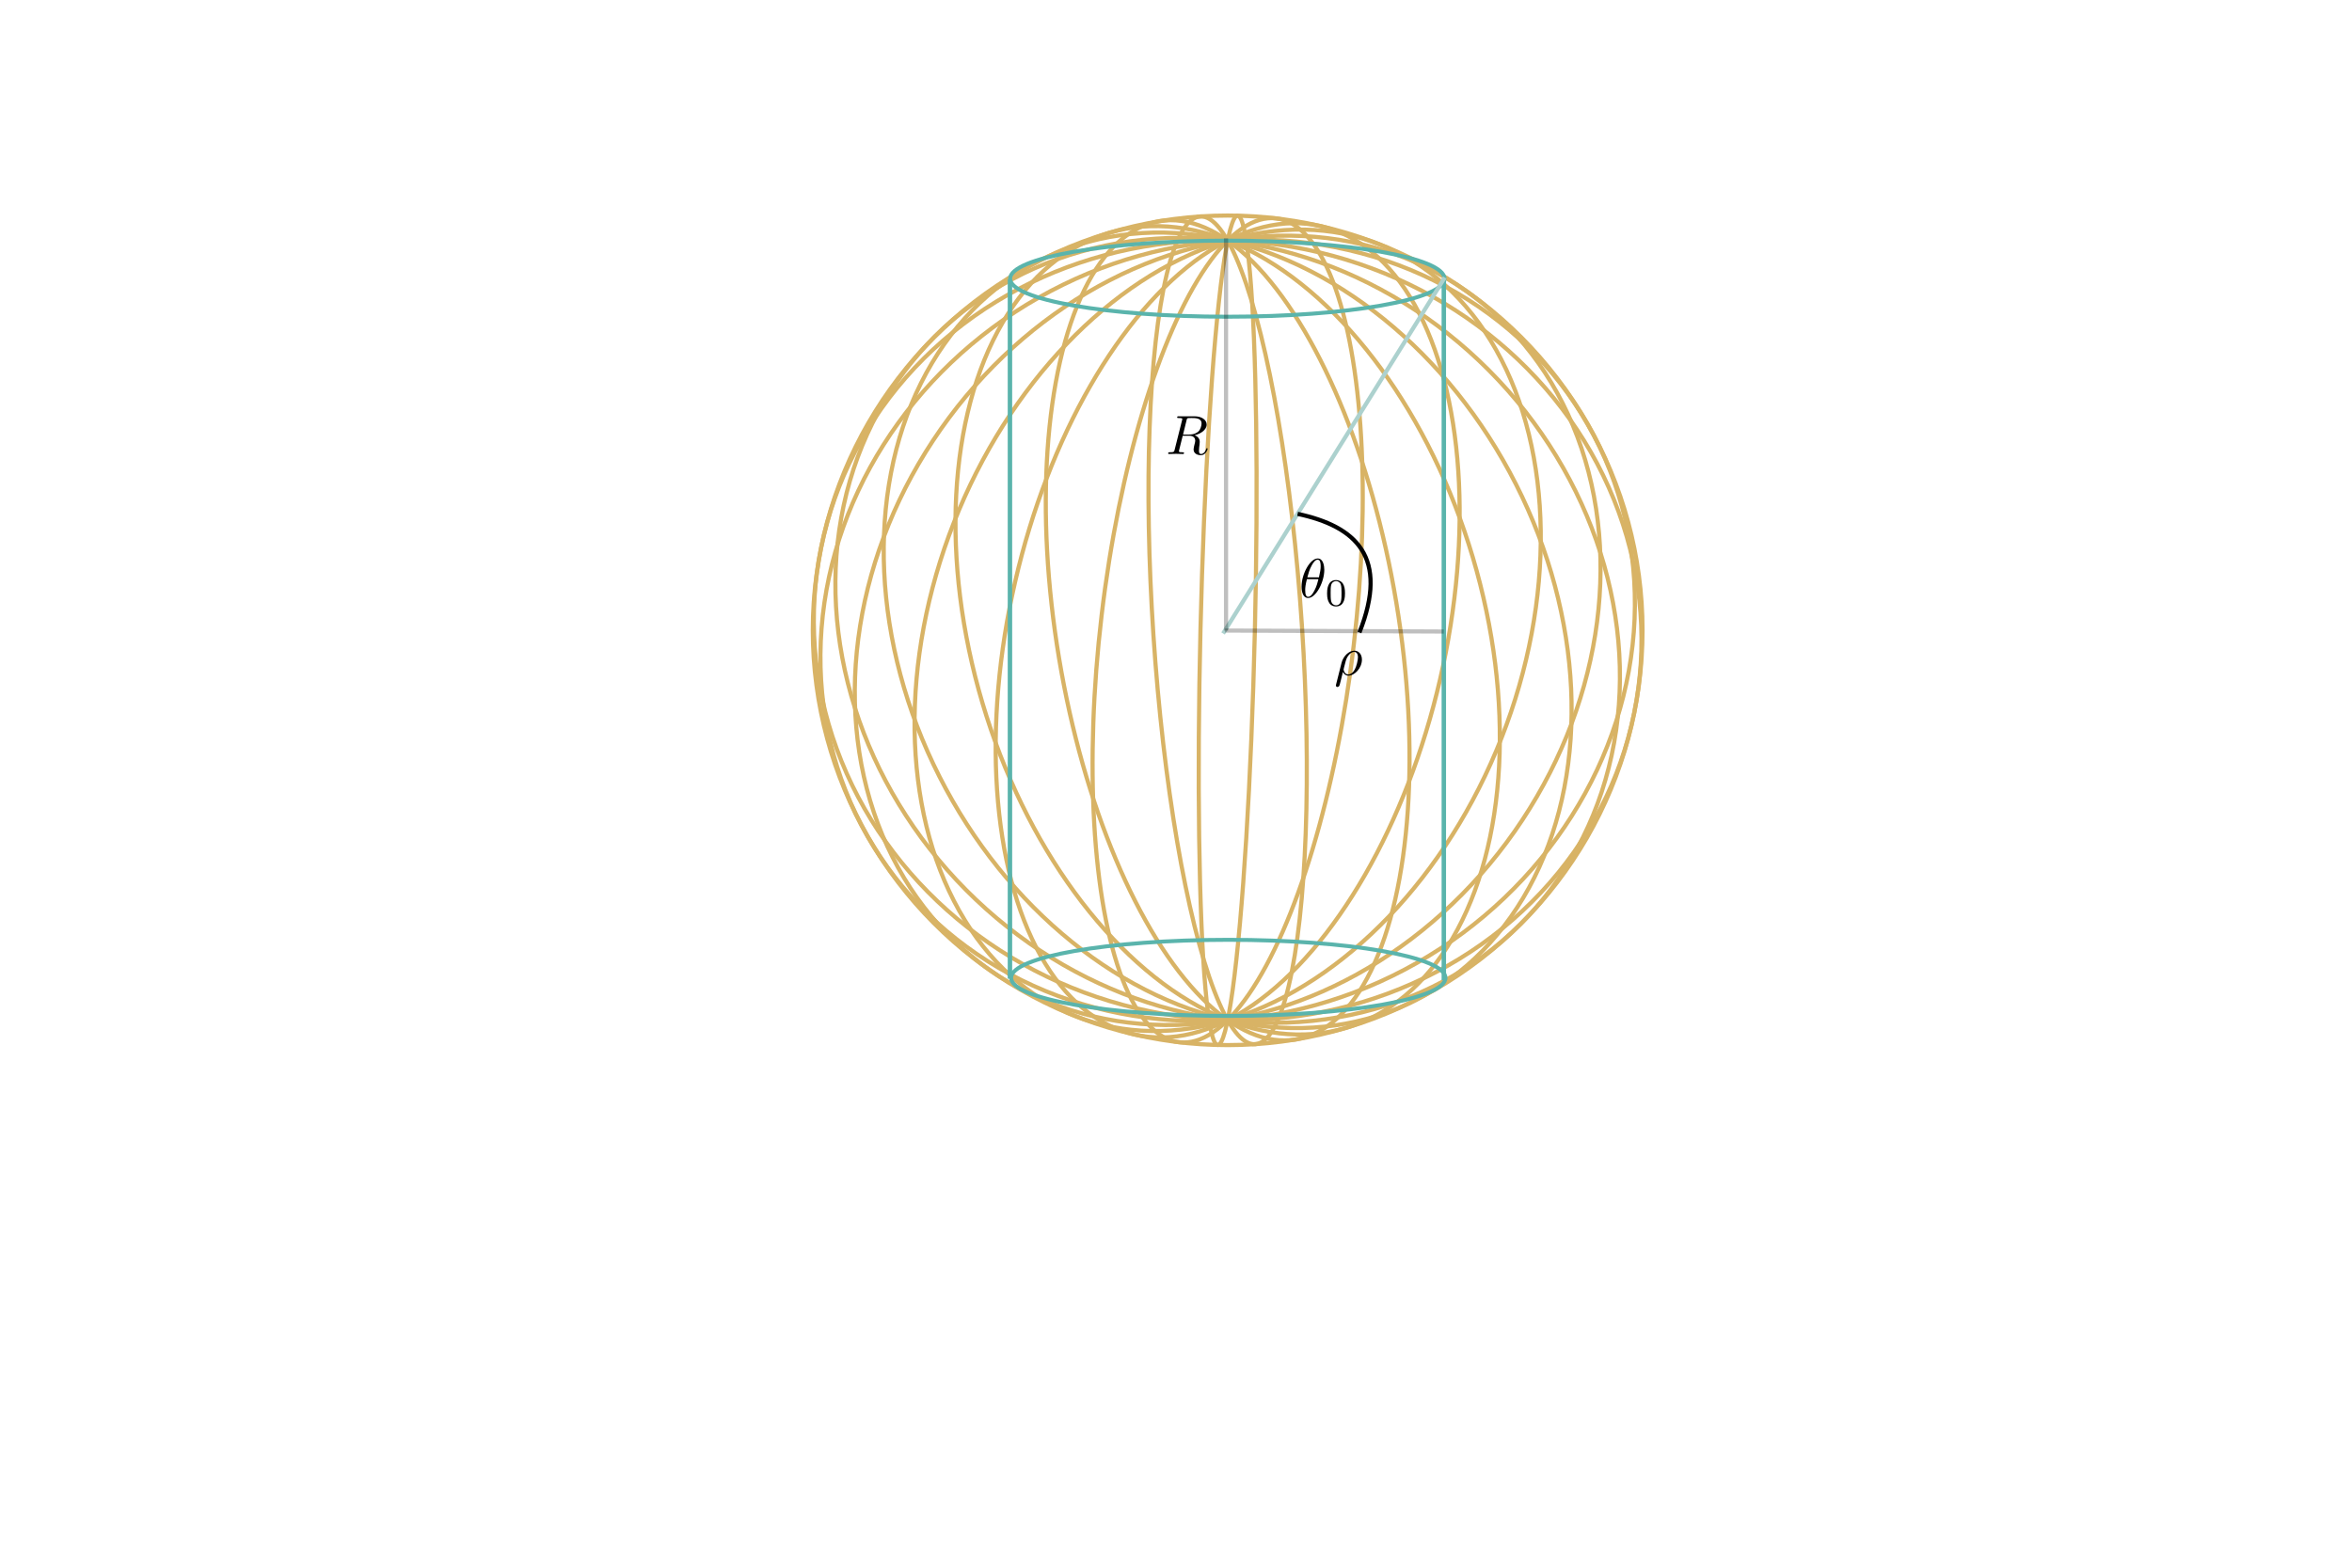 <?xml version="1.0" encoding="UTF-8" standalone="no"?>
<!-- Created with Inkscape (http://www.inkscape.org/) -->

<svg
   width="150mm"
   height="100mm"
   viewBox="0 0 150 100"
   version="1.1"
   id="svg1"
   inkscape:version="1.4 (e7c3feb100, 2024-10-09)"
   sodipodi:docname="sphere_cylinder.svg"
   xmlns:inkscape="http://www.inkscape.org/namespaces/inkscape"
   xmlns:sodipodi="http://sodipodi.sourceforge.net/DTD/sodipodi-0.dtd"
   xmlns="http://www.w3.org/2000/svg"
   xmlns:svg="http://www.w3.org/2000/svg">
  <sodipodi:namedview
     id="namedview1"
     pagecolor="#ffffff"
     bordercolor="#000000"
     borderopacity="0.25"
     inkscape:showpageshadow="2"
     inkscape:pageopacity="0.0"
     inkscape:pagecheckerboard="0"
     inkscape:deskcolor="#d1d1d1"
     inkscape:document-units="mm"
     inkscape:zoom="2.3722693"
     inkscape:cx="266.41158"
     inkscape:cy="144.79806"
     inkscape:window-width="1590"
     inkscape:window-height="858"
     inkscape:window-x="3"
     inkscape:window-y="3"
     inkscape:window-maximized="1"
     inkscape:current-layer="svg1" />
  <defs
     id="defs1">
    <inkscape:perspective
       sodipodi:type="inkscape:persp3d"
       inkscape:vp_x="0 : 50 : 1"
       inkscape:vp_y="0 : 1000 : 0"
       inkscape:vp_z="150 : 50 : 1"
       inkscape:persp3d-origin="75 : 33.333333 : 1"
       id="perspective1" />
    <g
       id="g1744">
      <g
         id="g2542">
        <path
           d="m 4.531,-4.984 c 0,-0.656 -0.172,-2.047 -1.188,-2.047 -1.391,0 -2.922,2.812 -2.922,5.094 0,0.938 0.281,2.047 1.188,2.047 1.406,0 2.922,-2.859 2.922,-5.094 z M 1.469,-3.625 C 1.641,-4.25 1.844,-5.047 2.25,-5.766 2.516,-6.25 2.875,-6.812 3.328,-6.812 c 0.484,0 0.547,0.641 0.547,1.203 0,0.5 -0.078,1 -0.312,1.984 z m 2,0.328 C 3.359,-2.844 3.156,-2 2.766,-1.281 c -0.344,0.688 -0.719,1.172 -1.156,1.172 -0.328,0 -0.531,-0.297 -0.531,-1.219 0,-0.422 0.062,-1 0.312,-1.969 z m 0,0"
           id="path3624" />
      </g>
      <g
         id="g6920">
        <path
           d="M 3.594,-2.219 C 3.594,-2.984 3.5,-3.547 3.188,-4.031 2.969,-4.344 2.531,-4.625 1.984,-4.625 c -1.625,0 -1.625,1.906 -1.625,2.406 0,0.5 0,2.359 1.625,2.359 1.609,0 1.609,-1.859 1.609,-2.359 z M 1.984,-0.062 c -0.328,0 -0.75,-0.188 -0.891,-0.75 C 1,-1.219 1,-1.797 1,-2.312 1,-2.828 1,-3.359 1.094,-3.734 1.25,-4.281 1.688,-4.438 1.984,-4.438 c 0.375,0 0.734,0.234 0.859,0.641 0.109,0.375 0.125,0.875 0.125,1.484 0,0.516 0,1.031 -0.094,1.469 -0.141,0.641 -0.609,0.781 -0.891,0.781 z m 0,0"
           id="path6001" />
      </g>
    </g>
    <g
       id="g5176">
      <g
         id="g9067">
        <path
           d="m 3.734,-6.125 c 0.062,-0.234 0.094,-0.328 0.281,-0.359 C 4.109,-6.5 4.422,-6.5 4.625,-6.5 c 0.703,0 1.812,0 1.812,0.984 0,0.344 -0.156,1.031 -0.547,1.422 -0.266,0.25 -0.781,0.578 -1.688,0.578 H 3.094 Z m 1.438,2.734 c 1.016,-0.219 2.188,-0.922 2.188,-1.922 0,-0.859 -0.891,-1.5 -2.203,-1.5 H 2.328 c -0.203,0 -0.297,0 -0.297,0.203 C 2.031,-6.5 2.125,-6.5 2.312,-6.5 c 0.016,0 0.203,0 0.375,0.016 0.188,0.031 0.266,0.031 0.266,0.172 0,0.031 0,0.062 -0.031,0.188 l -1.344,5.344 C 1.484,-0.391 1.469,-0.312 0.672,-0.312 0.5,-0.312 0.406,-0.312 0.406,-0.109 0.406,0 0.531,0 0.547,0 c 0.281,0 0.984,-0.031 1.25,-0.031 0.281,0 1,0.031 1.281,0.031 0.078,0 0.188,0 0.188,-0.203 0,-0.109 -0.078,-0.109 -0.281,-0.109 -0.359,0 -0.641,0 -0.641,-0.172 0,-0.062 0.016,-0.109 0.031,-0.172 l 0.656,-2.641 h 1.188 c 0.906,0 1.078,0.562 1.078,0.906 0,0.141 -0.078,0.453 -0.141,0.688 C 5.094,-1.422 5,-1.062 5,-0.859 5,0.219 6.203,0.219 6.328,0.219 c 0.844,0 1.203,-1 1.203,-1.141 0,-0.125 -0.109,-0.125 -0.125,-0.125 -0.094,0 -0.109,0.062 -0.125,0.141 C 7.031,-0.172 6.594,0 6.375,0 6.047,0 5.969,-0.219 5.969,-0.609 c 0,-0.312 0.062,-0.812 0.109,-1.141 0.016,-0.141 0.031,-0.328 0.031,-0.469 0,-0.766 -0.672,-1.078 -0.938,-1.172 z m 0,0"
           id="path9287" />
      </g>
    </g>
    <g
       id="g1751">
      <g
         id="g8292">
        <path
           d="m 0.328,1.719 c -0.031,0.125 -0.031,0.141 -0.031,0.172 0,0.141 0.109,0.266 0.281,0.266 0.203,0 0.328,-0.188 0.344,-0.219 0.062,-0.078 0.375,-1.422 0.641,-2.5 0.203,0.406 0.516,0.672 0.984,0.672 C 3.719,0.109 5,-1.297 5,-2.781 c 0,-1.062 -0.656,-1.625 -1.375,-1.625 -0.969,0 -2.016,1 -2.312,2.219 z m 2.219,-1.828 C 1.844,-0.109 1.688,-0.906 1.688,-1 c 0,-0.031 0.047,-0.234 0.078,-0.359 0.281,-1.125 0.375,-1.484 0.594,-1.875 0.438,-0.734 0.938,-0.953 1.234,-0.953 0.375,0 0.688,0.297 0.688,0.984 0,0.547 -0.281,1.656 -0.547,2.141 -0.328,0.641 -0.812,0.953 -1.188,0.953 z m 0,0"
           id="path454" />
      </g>
    </g>
  </defs>
  <g
     inkscape:label="Layer 1"
     inkscape:groupmode="layer"
     id="layer1" />
  <g
     inkscape:label="WireframeSphere"
     transform="translate(78.113,40.029)"
     id="g354"
     style="display:none;stroke:#d8b365;stroke-opacity:1">
    <g
       inkscape:label="Lines of Longitude"
       id="g353"
       style="stroke:#d8b365;stroke-opacity:1">
      <path
         sodipodi:cx="0"
         sodipodi:cy="0"
         sodipodi:rx="1.7353343"
         sodipodi:ry="26.458334"
         sodipodi:type="arc"
         sodipodi:arc-type="arc"
         sodipodi:start="1.5707963"
         sodipodi:end="4.712389"
         sodipodi:open="true"
         d="m 0,26.458 a 1.735,26.458 0 0 1 -1.503,-13.229 1.735,26.458 0 0 1 0,-26.458 A 1.735,26.458 0 0 1 0,-26.458"
         style="fill:none;stroke:#d8b365;stroke-width:0.265;stroke-opacity:1"
         transform="rotate(1.37)"
         id="path342" />
      <path
         sodipodi:cx="0"
         sodipodi:cy="0"
         sodipodi:rx="8.0955038"
         sodipodi:ry="26.458334"
         sodipodi:type="arc"
         sodipodi:arc-type="arc"
         sodipodi:start="1.5707963"
         sodipodi:end="4.712389"
         sodipodi:open="true"
         d="m 0,26.458 a 8.096,26.458 0 0 1 -7.011,-13.229 8.096,26.458 0 0 1 0,-26.458 A 8.096,26.458 0 0 1 0,-26.458"
         style="fill:none;stroke:#d8b365;stroke-width:0.265;stroke-opacity:1"
         transform="rotate(6.717)"
         id="path343" />
      <path
         sodipodi:cx="0"
         sodipodi:cy="0"
         sodipodi:rx="13.904046"
         sodipodi:ry="26.458334"
         sodipodi:type="arc"
         sodipodi:arc-type="arc"
         sodipodi:start="1.5707963"
         sodipodi:end="4.712389"
         sodipodi:open="true"
         d="m 0,26.458 a 13.904,26.458 0 0 1 -12.041,-13.229 13.904,26.458 0 0 1 0,-26.458 A 13.904,26.458 0 0 1 0,-26.458"
         style="fill:none;stroke:#d8b365;stroke-width:0.265;stroke-opacity:1"
         transform="rotate(12.991)"
         id="path344" />
      <path
         sodipodi:cx="0"
         sodipodi:cy="0"
         sodipodi:rx="18.765118"
         sodipodi:ry="26.458334"
         sodipodi:type="arc"
         sodipodi:arc-type="arc"
         sodipodi:start="1.5707963"
         sodipodi:end="4.712389"
         sodipodi:open="true"
         d="m 0,26.458 a 18.765,26.458 0 0 1 -16.251,-13.229 18.765,26.458 0 0 1 -1e-6,-26.458 A 18.765,26.458 0 0 1 0,-26.458"
         style="fill:none;stroke:#d8b365;stroke-width:0.265;stroke-opacity:1"
         transform="rotate(21.477)"
         id="path345" />
      <path
         sodipodi:cx="0"
         sodipodi:cy="0"
         sodipodi:rx="22.347446"
         sodipodi:ry="26.458334"
         sodipodi:type="arc"
         sodipodi:arc-type="arc"
         sodipodi:start="1.5707963"
         sodipodi:end="4.712389"
         sodipodi:open="true"
         d="m 0,26.458 a 22.347,26.458 0 0 1 -19.353,-13.229 22.347,26.458 0 0 1 0,-26.458 A 22.347,26.458 0 0 1 0,-26.458"
         style="fill:none;stroke:#d8b365;stroke-width:0.265;stroke-opacity:1"
         transform="rotate(35.04)"
         id="path346" />
      <path
         sodipodi:cx="0"
         sodipodi:cy="0"
         sodipodi:rx="24.406902"
         sodipodi:ry="26.458334"
         sodipodi:type="arc"
         sodipodi:arc-type="arc"
         sodipodi:start="1.5707963"
         sodipodi:end="4.712389"
         sodipodi:open="true"
         d="m 0,26.458 a 24.407,26.458 0 0 1 -21.137,-13.229 24.407,26.458 0 0 1 0,-26.458 A 24.407,26.458 0 0 1 0,-26.458"
         style="fill:none;stroke:#d8b365;stroke-width:0.265;stroke-opacity:1"
         transform="rotate(60.389)"
         id="path347" />
      <path
         sodipodi:cx="0"
         sodipodi:cy="0"
         sodipodi:rx="24.803137"
         sodipodi:ry="26.458334"
         sodipodi:type="arc"
         sodipodi:arc-type="arc"
         sodipodi:start="4.712389"
         sodipodi:end="1.5707963"
         sodipodi:open="true"
         d="M 0,-26.458 A 24.803,26.458 0 0 1 24.803,0 24.803,26.458 0 0 1 0,26.458"
         style="fill:none;stroke:#d8b365;stroke-width:0.265;stroke-opacity:1"
         transform="rotate(-78.445)"
         id="path348" />
      <path
         sodipodi:cx="0"
         sodipodi:cy="0"
         sodipodi:rx="23.509146"
         sodipodi:ry="26.458334"
         sodipodi:type="arc"
         sodipodi:arc-type="arc"
         sodipodi:start="4.712389"
         sodipodi:end="1.5707963"
         sodipodi:open="true"
         d="M 0,-26.458 A 23.509,26.458 0 0 1 23.509,0 23.509,26.458 0 0 1 0,26.458"
         style="fill:none;stroke:#d8b365;stroke-width:0.265;stroke-opacity:1"
         transform="rotate(-44.807)"
         id="path349" />
      <path
         sodipodi:cx="0"
         sodipodi:cy="0"
         sodipodi:rx="20.613113"
         sodipodi:ry="26.458334"
         sodipodi:type="arc"
         sodipodi:arc-type="arc"
         sodipodi:start="4.712389"
         sodipodi:end="1.5707963"
         sodipodi:open="true"
         d="M 0,-26.458 A 20.613,26.458 0 0 1 20.613,0 20.613,26.458 0 0 1 0,26.458"
         style="fill:none;stroke:#d8b365;stroke-width:0.265;stroke-opacity:1"
         transform="rotate(-26.888)"
         id="path350" />
      <path
         sodipodi:cx="0"
         sodipodi:cy="0"
         sodipodi:rx="16.312399"
         sodipodi:ry="26.458334"
         sodipodi:type="arc"
         sodipodi:arc-type="arc"
         sodipodi:start="4.712389"
         sodipodi:end="1.5707963"
         sodipodi:open="true"
         d="M 0,-26.458 A 16.312,26.458 0 0 1 16.312,0 16.312,26.458 0 0 1 0,26.458"
         style="fill:none;stroke:#d8b365;stroke-width:0.265;stroke-opacity:1"
         transform="rotate(-16.558)"
         id="path351" />
      <path
         sodipodi:cx="0"
         sodipodi:cy="0"
         sodipodi:rx="10.90009"
         sodipodi:ry="26.458334"
         sodipodi:type="arc"
         sodipodi:arc-type="arc"
         sodipodi:start="4.712389"
         sodipodi:end="1.5707963"
         sodipodi:open="true"
         d="M 0,-26.458 A 10.9,26.458 0 0 1 10.9,0 10.9,26.458 0 0 1 0,26.458"
         style="fill:none;stroke:#d8b365;stroke-width:0.265;stroke-opacity:1"
         transform="rotate(-9.471)"
         id="path352" />
      <path
         sodipodi:cx="0"
         sodipodi:cy="0"
         sodipodi:rx="4.7450271"
         sodipodi:ry="26.458334"
         sodipodi:type="arc"
         sodipodi:arc-type="arc"
         sodipodi:start="4.712389"
         sodipodi:end="1.5707963"
         sodipodi:open="true"
         d="M 0,-26.458 A 4.745,26.458 0 0 1 4.745,0 4.745,26.458 0 0 1 0,26.458"
         style="fill:none;stroke:#d8b365;stroke-width:0.265;stroke-opacity:1"
         transform="rotate(-3.804)"
         id="path353" />
    </g>
    <circle
       style="fill:none;stroke:#d8b365;stroke-width:0.265;stroke-opacity:1"
       id="path354"
       cx="0"
       cy="0"
       r="26.458" />
  </g>
  <g
     inkscape:label="WireframeSphere"
     transform="translate(78.295,40.207)"
     id="g28"
     style="stroke:#d8b365;stroke-opacity:1">
    <g
       inkscape:label="Lines of Longitude"
       id="g27"
       style="stroke:#d8b365;stroke-opacity:1">
      <ellipse
         style="fill:none;stroke:#d8b365;stroke-width:0.265;stroke-opacity:1"
         transform="rotate(1.37)"
         id="path16"
         cx="0"
         cy="0"
         rx="1.735"
         ry="26.458" />
      <ellipse
         style="fill:none;stroke:#d8b365;stroke-width:0.265;stroke-opacity:1"
         transform="rotate(6.717)"
         id="path17"
         cx="0"
         cy="0"
         rx="8.096"
         ry="26.458" />
      <ellipse
         style="fill:none;stroke:#d8b365;stroke-width:0.265;stroke-opacity:1"
         transform="rotate(12.991)"
         id="path18"
         cx="0"
         cy="0"
         rx="13.904"
         ry="26.458" />
      <ellipse
         style="fill:none;stroke:#d8b365;stroke-width:0.265;stroke-opacity:1"
         transform="rotate(21.477)"
         id="path19"
         cx="0"
         cy="0"
         rx="18.765"
         ry="26.458" />
      <ellipse
         style="fill:none;stroke:#d8b365;stroke-width:0.265;stroke-opacity:1"
         transform="rotate(35.04)"
         id="path20"
         cx="0"
         cy="0"
         rx="22.347"
         ry="26.458" />
      <ellipse
         style="fill:none;stroke:#d8b365;stroke-width:0.265;stroke-opacity:1"
         transform="rotate(60.389)"
         id="path21"
         cx="0"
         cy="0"
         rx="24.407"
         ry="26.458" />
      <ellipse
         style="fill:none;stroke:#d8b365;stroke-width:0.265;stroke-opacity:1"
         transform="rotate(-78.445)"
         id="path22"
         cx="0"
         cy="0"
         rx="24.803"
         ry="26.458" />
      <ellipse
         style="fill:none;stroke:#d8b365;stroke-width:0.265;stroke-opacity:1"
         transform="rotate(-44.807)"
         id="path23"
         cx="0"
         cy="0"
         rx="23.509"
         ry="26.458" />
      <ellipse
         style="fill:none;stroke:#d8b365;stroke-width:0.265;stroke-opacity:1"
         transform="rotate(-26.888)"
         id="path24"
         cx="0"
         cy="0"
         rx="20.613"
         ry="26.458" />
      <ellipse
         style="fill:none;stroke:#d8b365;stroke-width:0.265;stroke-opacity:1"
         transform="rotate(-16.558)"
         id="path25"
         cx="0"
         cy="0"
         rx="16.312"
         ry="26.458" />
      <ellipse
         style="fill:none;stroke:#d8b365;stroke-width:0.265;stroke-opacity:1"
         transform="rotate(-9.471)"
         id="path26"
         cx="0"
         cy="0"
         rx="10.9"
         ry="26.458" />
      <ellipse
         style="fill:none;stroke:#d8b365;stroke-width:0.265;stroke-opacity:1"
         transform="rotate(-3.804)"
         id="path27"
         cx="0"
         cy="0"
         rx="4.745"
         ry="26.458" />
    </g>
    <circle
       style="fill:none;stroke:#d8b365;stroke-width:0.265;stroke-opacity:1"
       id="path28"
       cx="0"
       cy="0"
       r="26.458" />
  </g>
  <ellipse
     style="fill:none;stroke:#5ab4ac;stroke-width:0.252;stroke-opacity:1"
     id="ellipse355"
     cx="78.335"
     cy="62.376"
     rx="13.851"
     ry="2.427" />
  <path
     style="fill:#000000;stroke:#5ab4ac;stroke-width:0.283;stroke-opacity:1"
     d="M 64.41,17.818 V 62.433"
     id="path356" />
  <path
     style="fill:#000000;stroke:#5ab4ac;stroke-width:0.283;stroke-dasharray:none;stroke-opacity:1"
     d="M 92.081,17.808 V 62.523"
     id="path357" />
  <ellipse
     style="fill:none;stroke:#5ab4ac;stroke-width:0.252;stroke-opacity:1"
     id="ellipse357"
     cx="78.272"
     cy="17.776"
     rx="13.851"
     ry="2.427" />
  <path
     style="fill:none;fill-opacity:1;stroke:#acd1ce;stroke-width:0.265;stroke-dasharray:none;stroke-opacity:1"
     d="M 78.003,40.409 92.14,17.702"
     id="path360" />
  <path
     style="fill:none;fill-opacity:1;stroke:#000000;stroke-width:0.265;stroke-dasharray:none;stroke-opacity:1"
     d="m 82.757,32.778 c 3.747,0.805 5.842,2.777 3.941,7.569"
     id="path362"
     sodipodi:nodetypes="cc" />
  <g
     inkscape:label=""
     transform="translate(83.007,35.624)"
     id="g362">
    <g
       fill="#000000"
       fill-opacity="1"
       id="g3"
       transform="matrix(0.353,0,0,0.353,-0.852,-0.663)">
      <g
         id="use2"
         transform="translate(1.993,8.911)">
        <path
           d="m 4.531,-4.984 c 0,-0.656 -0.172,-2.047 -1.188,-2.047 -1.391,0 -2.922,2.812 -2.922,5.094 0,0.938 0.281,2.047 1.188,2.047 1.406,0 2.922,-2.859 2.922,-5.094 z M 1.469,-3.625 C 1.641,-4.25 1.844,-5.047 2.25,-5.766 2.516,-6.25 2.875,-6.812 3.328,-6.812 c 0.484,0 0.547,0.641 0.547,1.203 0,0.5 -0.078,1 -0.312,1.984 z m 2,0.328 C 3.359,-2.844 3.156,-2 2.766,-1.281 c -0.344,0.688 -0.719,1.172 -1.156,1.172 -0.328,0 -0.531,-0.297 -0.531,-1.219 0,-0.422 0.062,-1 0.312,-1.969 z m 0,0"
           id="path4" />
      </g>
    </g>
    <g
       fill="#000000"
       fill-opacity="1"
       id="g4"
       transform="matrix(0.353,0,0,0.353,-0.852,-0.663)">
      <g
         id="use3"
         transform="translate(6.669,10.405)">
        <path
           d="M 3.594,-2.219 C 3.594,-2.984 3.5,-3.547 3.188,-4.031 2.969,-4.344 2.531,-4.625 1.984,-4.625 c -1.625,0 -1.625,1.906 -1.625,2.406 0,0.5 0,2.359 1.625,2.359 1.609,0 1.609,-1.859 1.609,-2.359 z M 1.984,-0.062 c -0.328,0 -0.75,-0.188 -0.891,-0.75 C 1,-1.219 1,-1.797 1,-2.312 1,-2.828 1,-3.359 1.094,-3.734 1.25,-4.281 1.688,-4.438 1.984,-4.438 c 0.375,0 0.734,0.234 0.859,0.641 0.109,0.375 0.125,0.875 0.125,1.484 0,0.516 0,1.031 -0.094,1.469 -0.141,0.641 -0.609,0.781 -0.891,0.781 z m 0,0"
           id="path5" />
      </g>
    </g>
  </g>
  <path
     style="fill:none;fill-opacity:1;stroke:#000000;stroke-width:0.265;stroke-dasharray:none;stroke-opacity:1;opacity:0.25"
     d="m 78.128,40.221 13.949,0.063"
     id="path363" />
  <path
     style="fill:none;fill-opacity:1;stroke:#000000;stroke-width:0.265;stroke-dasharray:none;stroke-opacity:1;opacity:0.25"
     d="M 78.191,40.221 V 15.2"
     id="path364" />
  <g
     inkscape:label=""
     transform="translate(74.5,26.554)"
     id="g364">
    <g
       fill="#000000"
       fill-opacity="1"
       id="g2"
       transform="matrix(0.353,0,0,0.353,-0.846,-0.701)">
      <g
         id="use1"
         transform="translate(1.993,8.8)">
        <path
           d="m 3.734,-6.125 c 0.062,-0.234 0.094,-0.328 0.281,-0.359 C 4.109,-6.5 4.422,-6.5 4.625,-6.5 c 0.703,0 1.812,0 1.812,0.984 0,0.344 -0.156,1.031 -0.547,1.422 -0.266,0.25 -0.781,0.578 -1.688,0.578 H 3.094 Z m 1.438,2.734 c 1.016,-0.219 2.188,-0.922 2.188,-1.922 0,-0.859 -0.891,-1.5 -2.203,-1.5 H 2.328 c -0.203,0 -0.297,0 -0.297,0.203 C 2.031,-6.5 2.125,-6.5 2.312,-6.5 c 0.016,0 0.203,0 0.375,0.016 0.188,0.031 0.266,0.031 0.266,0.172 0,0.031 0,0.062 -0.031,0.188 l -1.344,5.344 C 1.484,-0.391 1.469,-0.312 0.672,-0.312 0.5,-0.312 0.406,-0.312 0.406,-0.109 0.406,0 0.531,0 0.547,0 c 0.281,0 0.984,-0.031 1.25,-0.031 0.281,0 1,0.031 1.281,0.031 0.078,0 0.188,0 0.188,-0.203 0,-0.109 -0.078,-0.109 -0.281,-0.109 -0.359,0 -0.641,0 -0.641,-0.172 0,-0.062 0.016,-0.109 0.031,-0.172 l 0.656,-2.641 h 1.188 c 0.906,0 1.078,0.562 1.078,0.906 0,0.141 -0.078,0.453 -0.141,0.688 C 5.094,-1.422 5,-1.062 5,-0.859 5,0.219 6.203,0.219 6.328,0.219 c 0.844,0 1.203,-1 1.203,-1.141 0,-0.125 -0.109,-0.125 -0.125,-0.125 -0.094,0 -0.109,0.062 -0.125,0.141 C 7.031,-0.172 6.594,0 6.375,0 6.047,0 5.969,-0.219 5.969,-0.609 c 0,-0.312 0.062,-0.812 0.109,-1.141 0.016,-0.141 0.031,-0.328 0.031,-0.469 0,-0.766 -0.672,-1.078 -0.938,-1.172 z m 0,0"
           id="path2" />
      </g>
    </g>
  </g>
  <g
     inkscape:label=""
     transform="translate(85.197,41.504)"
     id="g365">
    <g
       fill="#000000"
       fill-opacity="1"
       id="g2-1"
       transform="matrix(0.353,0,0,0.353,-0.808,-0.662)">
      <g
         id="use1-1"
         transform="translate(1.993,6.282)">
        <path
           d="m 0.328,1.719 c -0.031,0.125 -0.031,0.141 -0.031,0.172 0,0.141 0.109,0.266 0.281,0.266 0.203,0 0.328,-0.188 0.344,-0.219 0.062,-0.078 0.375,-1.422 0.641,-2.5 0.203,0.406 0.516,0.672 0.984,0.672 C 3.719,0.109 5,-1.297 5,-2.781 c 0,-1.062 -0.656,-1.625 -1.375,-1.625 -0.969,0 -2.016,1 -2.312,2.219 z m 2.219,-1.828 C 1.844,-0.109 1.688,-0.906 1.688,-1 c 0,-0.031 0.047,-0.234 0.078,-0.359 0.281,-1.125 0.375,-1.484 0.594,-1.875 0.438,-0.734 0.938,-0.953 1.234,-0.953 0.375,0 0.688,0.297 0.688,0.984 0,0.547 -0.281,1.656 -0.547,2.141 -0.328,0.641 -0.812,0.953 -1.188,0.953 z m 0,0"
           id="path2-1" />
      </g>
    </g>
  </g>
</svg>
